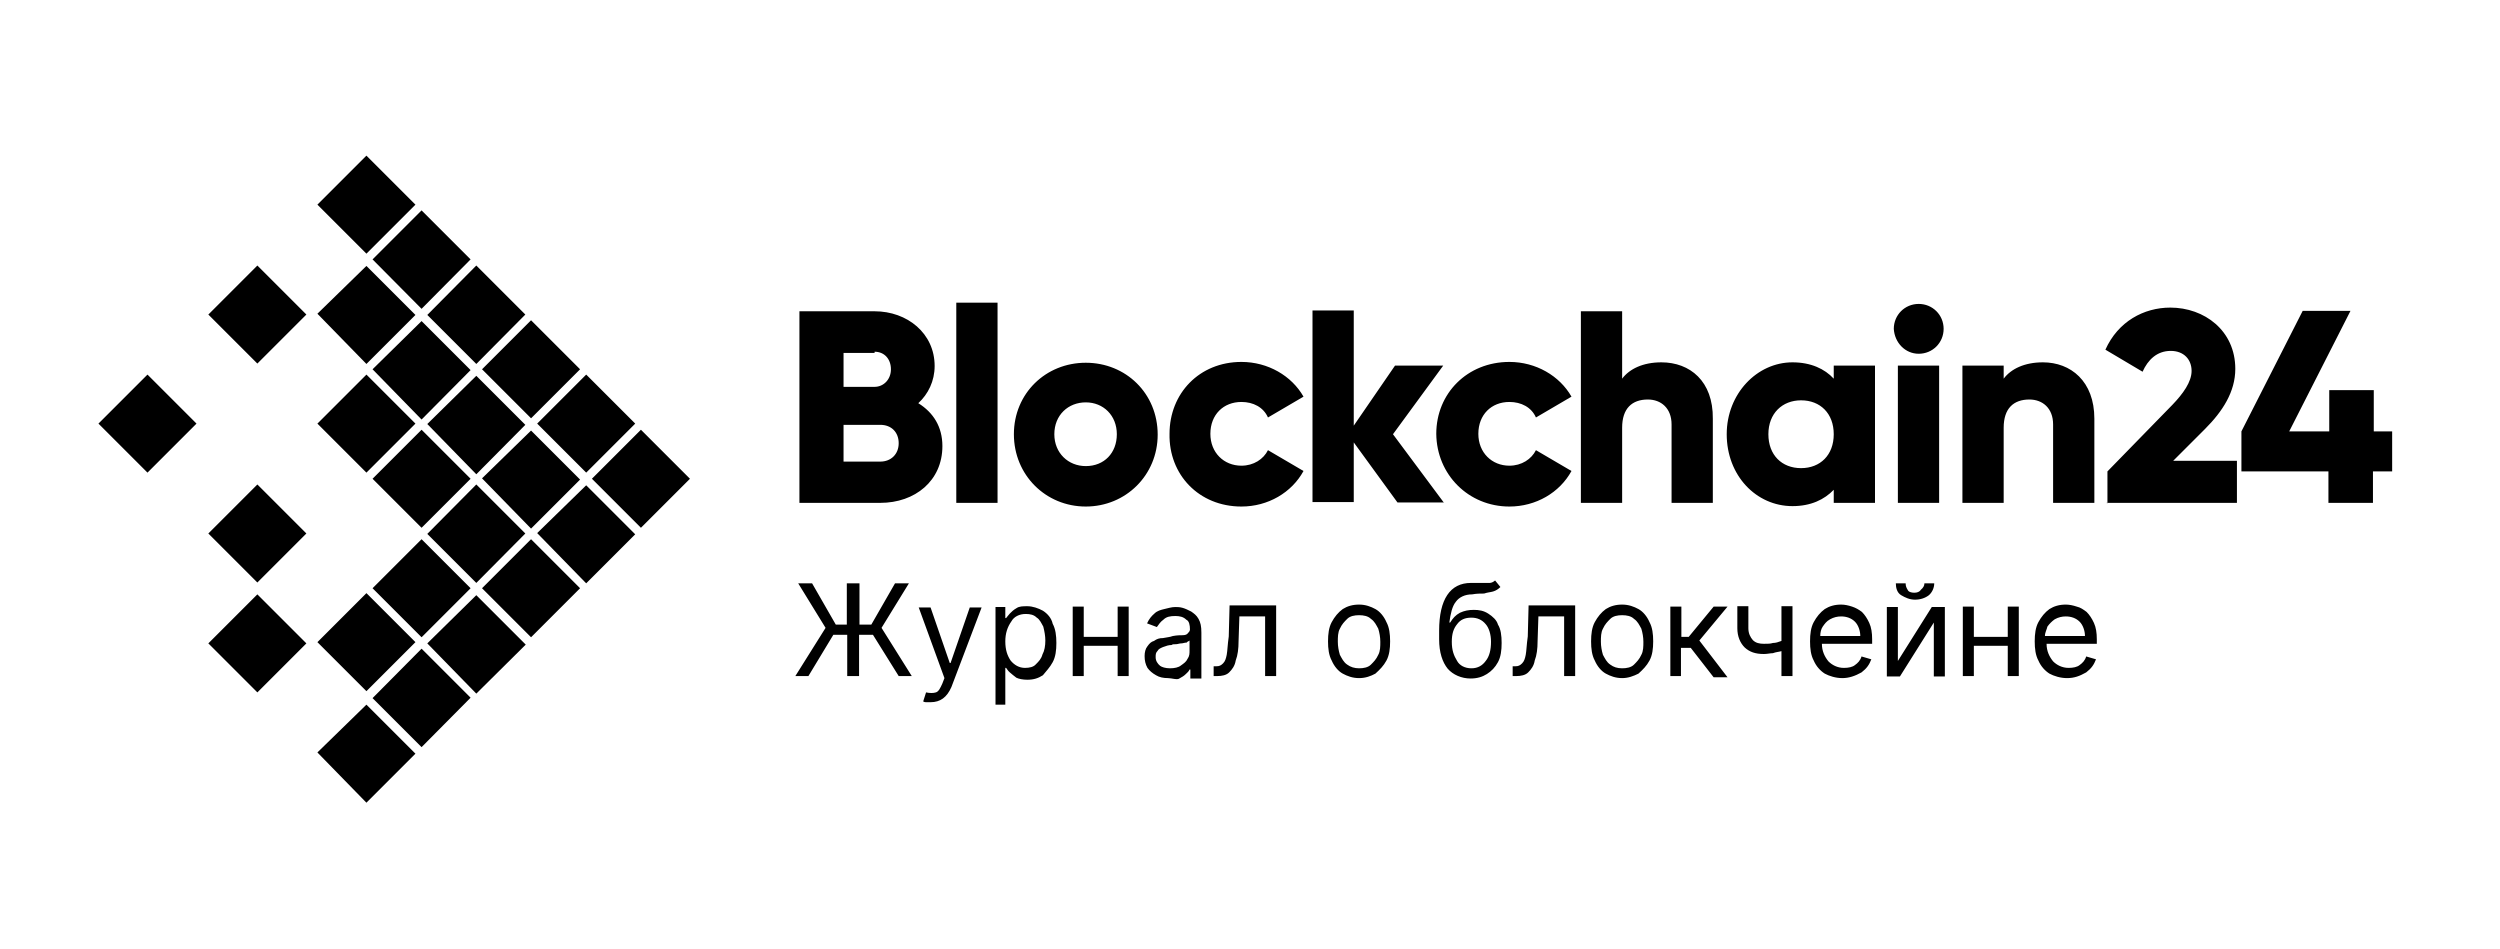 <?xml version="1.0" encoding="utf-8"?>
<!-- Generator: Adobe Illustrator 17.1.0, SVG Export Plug-In . SVG Version: 6.00 Build 0)  -->
<!DOCTYPE svg PUBLIC "-//W3C//DTD SVG 1.1//EN" "http://www.w3.org/Graphics/SVG/1.1/DTD/svg11.dtd">
<svg version="1.1" id="Layer_1" xmlns="http://www.w3.org/2000/svg" xmlns:xlink="http://www.w3.org/1999/xlink" x="0px" y="0px"
	 viewBox="0 559.6 612 232.4" enable-background="new 0 559.6 612 232.4" xml:space="preserve">
<g>
	<g>
		<g>
			<defs>
				<rect id="SVGID_1_" x="-25.2" y="559.6" width="657.5" height="237.1"/>
			</defs>
			<clipPath id="SVGID_2_">
				<use xlink:href="#SVGID_1_"  overflow="visible"/>
			</clipPath>
			<g clip-path="url(#SVGID_2_)">
				<path d="M89.7,732.1l12,12l-12,12l-12-12.3L89.7,732.1z"/>
				<path d="M103.2,718.4l12,12l-12,12.1l-12-12L103.2,718.4z"/>
				<path d="M116.6,705.3l12.1,12.1l-12.1,12l-12-12.3L116.6,705.3z"/>
				<path d="M130,691.6l12,12l-12,12l-12-12L130,691.6z"/>
				<path d="M143.5,678.4l12,12l-12,12l-12-12.3L143.5,678.4z"/>
				<path d="M156.9,664.8l12,12l-12,12l-12-12L156.9,664.8z"/>
				<path d="M130,665l12,12l-12,12l-12-12.3L130,665z"/>
				<path d="M143.5,651.3l12,12l-12,12l-12-12L143.5,651.3z"/>
				<path d="M116.6,651.6l12,12l-12,12.1l-12-12.3L116.6,651.6z"/>
				<path d="M116.6,678.2l12,12l-12,12.1l-12-12L116.6,678.2z"/>
				<path d="M103.2,691.6l12,12l-12,12l-12-12L103.2,691.6z"/>
				<path d="M89.7,704.8l12,12l-12,12l-12-12L89.7,704.8z"/>
				<path d="M103.2,664.8l12,12l-12,12l-12-12L103.2,664.8z"/>
				<path d="M130,638l12,12l-12,12l-12-12L130,638z"/>
				<path d="M103.2,638.2l12,12l-12,12.1l-12-12.3L103.2,638.2z"/>
				<path d="M89.7,651.3l12,12l-12,12l-12-12L89.7,651.3z"/>
				<path d="M116.6,624.6l12,12l-12,12.1l-12-12L116.6,624.6z"/>
				<path d="M89.7,624.7l12,12l-12,12l-12-12.3L89.7,624.7z"/>
				<path d="M63,624.6l12,12l-12,12l-12-12L63,624.6z"/>
				<path d="M63,705.1l12,12l-12,12l-12-12L63,705.1z"/>
				<path d="M63,678.2l12,12l-12,12l-12-12L63,678.2z"/>
				<path d="M36.1,651.3l12,12l-12,12l-12-12L36.1,651.3z"/>
				<path d="M103.2,611.1l12,12l-12,12.1l-12-12.1L103.2,611.1z"/>
				<path d="M89.7,597.7l12,12l-12,12l-12-12L89.7,597.7z"/>
				<path d="M224.8,658.3c2.4-2.2,4-5.4,4-9.1c0-8-6.7-13.4-14.7-13.4h-18.4v46.9h19.8c8.5,0,15.2-5.4,15.2-13.9
					C230.7,664.1,228.5,660.6,224.8,658.3z M214.1,645.7c2.4,0,4,1.8,4,4.3s-1.8,4.3-4,4.3h-7.6V646h7.6V645.7z M215.5,672.6h-9v-9
					h9c2.7,0,4.5,1.8,4.5,4.5C220,670.8,218.1,672.6,215.5,672.6z M234.1,682.7h10.1v-49h-10.1L234.1,682.7L234.1,682.7z
					 M265.8,683.6c9.8,0,17.6-7.7,17.6-17.6c0-10.1-7.8-17.6-17.6-17.6c-9.8,0-17.6,7.5-17.6,17.5S256,683.6,265.8,683.6z
					 M265.8,673.7c-4.3,0-7.7-3.2-7.7-7.8c0-4.7,3.4-7.8,7.7-7.8c4.3,0,7.6,3.2,7.6,7.8S270.3,673.7,265.8,673.7z M303.9,683.6
					c6.5,0,12.3-3.4,15.2-8.7l-8.7-5.1c-1.1,2.2-3.5,3.8-6.5,3.8c-4.3,0-7.6-3.2-7.6-7.8c0-4.7,3.2-7.8,7.6-7.8
					c2.9,0,5.4,1.3,6.5,3.8l8.7-5.1c-2.9-5.1-8.7-8.5-15.2-8.5c-10.3,0-17.6,7.7-17.6,17.6C286.1,675.8,293.5,683.6,303.9,683.6z
					 M353.5,682.7L341,665.9l12.3-16.8h-11.8l-10.1,14.7v-28.2h-10.1v46.9h10.1v-14.6l10.7,14.7H353.5z M369.5,683.6
					c6.5,0,12.3-3.4,15.2-8.7l-8.7-5.1c-1.1,2.2-3.5,3.8-6.5,3.8c-4.3,0-7.6-3.2-7.6-7.8c0-4.7,3.2-7.8,7.6-7.8
					c2.9,0,5.4,1.3,6.5,3.8l8.7-5.1c-2.9-5.1-8.7-8.5-15.2-8.5c-10.3,0-17.9,7.7-17.9,17.6C351.7,675.8,359.5,683.6,369.5,683.6z
					 M406.7,648.3c-4.5,0-7.8,1.6-9.6,4v-16.5H387v46.9h10.1v-18.4c0-4.7,2.4-6.9,6.3-6.9c3.2,0,5.8,2.1,5.8,6.1v19.2h10.1v-20.6
					C419.4,652.9,413.7,648.3,406.7,648.3z M448.9,649.1v3.2c-2.2-2.4-5.6-4-10.1-4c-8.7,0-16.1,7.7-16.1,17.6
					c0,10.1,7.2,17.6,16.1,17.6c4.5,0,7.8-1.6,10.1-4v3.2H459v-33.6H448.9z M440.9,674.2c-4.7,0-8-3.2-8-8.3s3.4-8.3,8-8.3
					c4.7,0,8,3.2,8,8.3S445.6,674.2,440.9,674.2z M469.7,646.2c3.4,0,6.1-2.7,6.1-6.1s-2.7-6.1-6.1-6.1c-3.4,0-6.1,2.7-6.1,6.1
					C463.8,643.5,466.4,646.2,469.7,646.2z M464.6,682.7h10.1v-33.6h-10.1V682.7z M500.1,648.3c-4.5,0-7.8,1.6-9.6,4v-3.2h-10.1
					v33.6h10.1v-18.4c0-4.7,2.4-6.9,6.3-6.9c3.2,0,5.8,2.1,5.8,6.1v19.2h10.1v-20.6C512.7,652.9,506.9,648.3,500.1,648.3z
					 M515.6,682.7h32v-10.3H532l7.8-7.8c4.3-4.3,7.4-9.1,7.4-14.7c0-9.4-7.6-15-15.9-15c-6.5,0-12.8,3.4-15.9,10.3l9.1,5.4
					c1.3-2.9,3.5-5.1,6.9-5.1c3.2,0,5.1,2.1,5.1,4.9c0,2.7-2.1,5.6-4.7,8.3l-15.9,16.3v7.8L515.6,682.7L515.6,682.7z M585.8,665.2
					h-4.7v-10.1h-10.9v10.1h-9.8l15-29.5h-11.7l-15,29.5v9.8H570v7.7h10.9V675h4.7v-9.8H585.8z"/>
				<path d="M210.4,702.4v10.1h2.9l5.8-10.1h3.4l-6.7,10.9l7.4,11.8h-3.2l-6.3-10.1h-3.4v10.1h-2.9V715H204l-6.1,10.1h-3.2l7.4-11.8
					l-6.7-10.9h3.4l5.8,10.1h2.7v-10.1C207.4,702.4,210.4,702.4,210.4,702.4z M227.8,731.5c-0.5,0-0.9,0-1.1,0
					c-0.5,0-0.7-0.2-0.7-0.2l0.7-2.2c0.9,0.2,1.8,0.2,2.4,0c0.7-0.2,1.1-1.1,1.6-2.2l0.5-1.3l-6.3-17.3h2.9l4.7,13.6h0.2l4.7-13.6
					h2.9l-7.4,19.5C231.8,730.3,230.2,731.5,227.8,731.5z M243.7,731.7v-23.5h2.4v2.7h0.2c0.2-0.2,0.5-0.7,0.9-1.1
					c0.5-0.5,0.9-0.9,1.6-1.3c0.7-0.5,1.6-0.5,2.7-0.5c1.3,0,2.7,0.5,3.8,1.1c1.1,0.7,2.1,1.8,2.4,3.2c0.7,1.3,0.9,2.9,0.9,4.7
					s-0.2,3.4-0.9,4.7c-0.7,1.3-1.6,2.2-2.4,3.2c-1.1,0.7-2.2,1.1-3.8,1.1c-1.1,0-2.1-0.2-2.7-0.5c-0.7-0.5-1.1-0.9-1.6-1.3
					c-0.5-0.4-0.7-0.9-0.9-1.1h-0.2v9h-2.4V731.7z M246.1,716.6c0,2.1,0.5,3.5,1.3,4.7c0.9,1.1,2.1,1.8,3.5,1.8
					c1.1,0,2.1-0.2,2.7-0.9c0.7-0.7,1.3-1.3,1.6-2.4c0.5-0.9,0.7-2.1,0.7-3.4c0-1.1-0.2-2.2-0.5-3.4c-0.5-0.9-0.9-1.8-1.6-2.2
					c-0.7-0.7-1.6-0.9-2.7-0.9c-1.6,0-2.9,0.7-3.5,1.8C246.6,713.1,246.1,714.7,246.1,716.6z M265.3,708.1v7.4h8.3v-7.4h2.7v17h-2.7
					v-7.4h-8.3v7.4h-2.7v-17H265.3z M285.9,725.6c-1.1,0-2.1-0.2-2.9-0.7c-0.9-0.5-1.6-1.1-2.1-1.8c-0.5-0.9-0.7-1.8-0.7-2.9
					c0-0.9,0.2-1.8,0.7-2.4c0.5-0.7,0.9-1.1,1.6-1.3c0.7-0.5,1.3-0.7,2.2-0.7c0.9-0.2,1.6-0.2,2.4-0.5c1.1-0.2,1.8-0.2,2.4-0.2
					c0.7,0,1.1-0.2,1.3-0.5c0.2-0.2,0.5-0.5,0.5-0.9l0,0c0-1.1-0.2-2.1-0.9-2.4c-0.7-0.7-1.6-0.9-2.7-0.9c-1.3,0-2.2,0.2-2.9,0.9
					c-0.7,0.5-1.1,1.1-1.6,1.8l-2.4-0.9c0.5-1.1,1.1-1.8,1.8-2.4c0.7-0.7,1.6-0.9,2.4-1.1c0.9-0.2,1.8-0.5,2.7-0.5
					c0.5,0,1.1,0,1.8,0.2c0.7,0.2,1.3,0.5,2.1,0.9c0.7,0.5,1.3,0.9,1.8,1.8c0.5,0.9,0.7,1.8,0.7,3.4v11.2h-2.7v-2.2h-0.2
					c-0.2,0.5-0.5,0.7-0.9,1.1c-0.5,0.5-0.9,0.7-1.6,1.1C288.2,726.1,286.8,725.6,285.9,725.6z M286.4,723.2c1.1,0,2.1-0.2,2.7-0.7
					c0.7-0.5,1.3-0.9,1.6-1.6c0.5-0.7,0.5-1.3,0.5-2.1v-2.4c-0.2,0.2-0.5,0.2-0.7,0.5c-0.5,0-0.9,0.2-1.3,0.2
					c-0.5,0-0.9,0.2-1.3,0.2c-0.5,0-0.9,0-1.1,0.2c-0.7,0-1.3,0.2-2.1,0.5c-0.7,0.3-1.1,0.5-1.3,0.9c-0.5,0.5-0.5,0.9-0.5,1.6
					c0,0.9,0.5,1.6,1.1,2.1C284.4,722.9,285.3,723.2,286.4,723.2z M297.1,725.1v-2.4h0.7c0.7,0,1.1-0.2,1.6-0.7
					c0.5-0.5,0.7-1.1,0.9-2.1c0.2-1.1,0.2-2.4,0.5-4.5l0.2-7.6h11.4v17.3h-2.7v-14.6h-6.3l-0.2,6.1c0,1.8-0.2,3.4-0.7,4.7
					c-0.2,1.3-0.9,2.2-1.6,2.9c-0.7,0.7-1.8,0.9-2.9,0.9L297.1,725.1L297.1,725.1z M332.7,725.6c-1.6,0-2.9-0.5-4-1.1
					s-2.1-1.8-2.7-3.2c-0.7-1.3-0.9-2.9-0.9-4.7c0-1.8,0.2-3.4,0.9-4.7c0.7-1.3,1.6-2.4,2.7-3.2c1.1-0.7,2.4-1.1,4-1.1
					c1.6,0,2.9,0.5,4,1.1s2.1,1.8,2.7,3.2c0.7,1.3,0.9,2.9,0.9,4.7c0,1.8-0.2,3.4-0.9,4.7c-0.7,1.3-1.6,2.2-2.7,3.2
					C335.6,725.1,334.3,725.6,332.7,725.6z M332.7,723.2c1.1,0,2.2-0.2,2.9-0.9c0.7-0.7,1.3-1.3,1.8-2.4c0.5-0.9,0.5-2.1,0.5-3.2
					s-0.2-2.2-0.5-3.2c-0.5-0.9-0.9-1.8-1.8-2.4c-0.7-0.7-1.8-0.9-2.9-0.9c-1.1,0-2.2,0.2-2.9,0.9c-0.7,0.7-1.3,1.3-1.8,2.4
					c-0.5,0.9-0.5,2.1-0.5,3.2s0.2,2.2,0.5,3.2c0.5,0.9,0.9,1.8,1.8,2.4C330.6,722.9,331.6,723.2,332.7,723.2z M366,701.7l1.3,1.6
					c-0.5,0.5-1.1,0.9-1.8,1.1s-1.3,0.2-2.2,0.5c-0.9,0-1.8,0-2.9,0.2c-1.8,0-3.2,0.7-4,1.8c-0.9,1.1-1.3,2.9-1.6,5.1h0.2
					c0.7-1.1,1.3-1.8,2.4-2.4c1.1-0.5,2.1-0.7,3.4-0.7s2.4,0.2,3.5,0.9c1.1,0.7,2.1,1.6,2.4,2.7c0.7,1.1,0.9,2.7,0.9,4.5
					s-0.2,3.4-0.9,4.7c-0.7,1.3-1.6,2.2-2.7,2.9c-1.1,0.7-2.4,1.1-4,1.1c-2.2,0-4.3-0.9-5.6-2.4c-1.3-1.6-2.1-4-2.1-7.2V714
					c0-7.7,2.7-11.7,7.8-11.7c0.5,0,0.7,0,0.9,0c0.2,0,0.7,0,0.9,0c0.9,0,1.6,0,2.2,0C365.1,702.4,365.5,702.1,366,701.7z
					 M360.2,723.2c1.6,0,2.7-0.7,3.5-1.8c0.9-1.1,1.3-2.7,1.3-4.7c0-1.8-0.5-3.4-1.3-4.3c-0.9-1.1-2.1-1.6-3.5-1.6
					c-1.6,0-2.7,0.5-3.5,1.6c-0.9,1.1-1.3,2.4-1.3,4.3c0,2.1,0.5,3.4,1.3,4.7C357.3,722.5,358.6,723.2,360.2,723.2z M370.3,725.1
					v-2.4h0.7c0.7,0,1.1-0.2,1.6-0.7c0.5-0.5,0.7-1.1,0.9-2.1c0.2-1.1,0.2-2.4,0.5-4.5l0.2-7.6h11.4v17.3h-2.7v-14.6h-6.3l-0.2,6.1
					c0,1.8-0.2,3.4-0.7,4.7c-0.2,1.3-0.9,2.2-1.6,2.9c-0.7,0.7-1.8,0.9-2.9,0.9L370.3,725.1L370.3,725.1z M397.1,725.6
					c-1.6,0-2.9-0.5-4-1.1s-2.1-1.8-2.7-3.2c-0.7-1.3-0.9-2.9-0.9-4.7c0-1.8,0.2-3.4,0.9-4.7c0.7-1.3,1.6-2.4,2.7-3.2
					c1.1-0.7,2.4-1.1,4-1.1s2.9,0.5,4,1.1s2.1,1.8,2.7,3.2c0.7,1.3,0.9,2.9,0.9,4.7c0,1.8-0.2,3.4-0.9,4.7c-0.7,1.3-1.6,2.2-2.7,3.2
					C399.9,725.1,398.6,725.6,397.1,725.6z M397.1,723.2c1.1,0,2.2-0.2,2.9-0.9c0.7-0.7,1.3-1.3,1.8-2.4c0.5-0.9,0.5-2.1,0.5-3.2
					s-0.2-2.2-0.5-3.2c-0.5-0.9-0.9-1.8-1.8-2.4c-0.7-0.7-1.8-0.9-2.9-0.9c-1.1,0-2.2,0.2-2.9,0.9c-0.7,0.7-1.3,1.3-1.8,2.4
					c-0.5,0.9-0.5,2.1-0.5,3.2s0.2,2.2,0.5,3.2c0.5,0.9,0.9,1.8,1.8,2.4C395,722.9,395.9,723.2,397.1,723.2z M408.9,725.1v-17h2.7
					v7.4h1.8l6.1-7.4h3.4l-6.9,8.3l6.9,9h-3.4l-5.6-7.2h-2.4v6.9L408.9,725.1L408.9,725.1z M438.8,708.1v17h-2.7v-6.1
					c-0.7,0.2-1.3,0.2-2.1,0.5c-0.7,0-1.3,0.2-2.2,0.2c-2.1,0-3.5-0.5-4.7-1.6c-1.1-1.1-1.8-2.7-1.8-4.7v-5.4h2.7v5.4
					c0,1.3,0.5,2.2,1.1,2.9c0.7,0.7,1.6,0.9,2.7,0.9c0.9,0,1.6,0,2.2-0.2c0.7,0,1.3-0.2,2.1-0.5V708h2.7L438.8,708.1L438.8,708.1z
					 M451,725.6c-1.6,0-3.2-0.5-4.3-1.1c-1.1-0.7-2.1-1.8-2.7-3.2c-0.7-1.3-0.9-2.9-0.9-4.7c0-1.8,0.2-3.4,0.9-4.7
					c0.7-1.3,1.6-2.4,2.7-3.2c1.1-0.7,2.4-1.1,4-1.1c0.9,0,1.8,0.2,2.7,0.5c0.9,0.3,1.6,0.7,2.4,1.3c0.7,0.7,1.3,1.6,1.8,2.7
					s0.7,2.4,0.7,4v1.1h-12.3c0,1.8,0.7,3.2,1.6,4.3c0.9,0.9,2.2,1.6,3.8,1.6c1.1,0,2.1-0.2,2.7-0.7c0.7-0.5,1.3-1.1,1.6-2.1
					l2.4,0.7c-0.5,1.3-1.1,2.2-2.4,3.2C454.1,725.1,452.6,725.6,451,725.6z M445.6,715.3h9.8c0-1.3-0.5-2.7-1.3-3.5
					c-0.9-0.9-2.1-1.3-3.4-1.3c-0.9,0-1.8,0.2-2.7,0.7c-0.9,0.5-1.3,1.1-1.8,1.8C445.8,713.6,445.6,714.4,445.6,715.3z M464.6,721.4
					l8.3-13.2h3.2v17h-2.7v-13.2l-8.3,13.2h-3.2v-17h2.7V721.4z M471.1,702.4h2.4c0,1.1-0.5,2.2-1.3,2.9c-0.9,0.7-2.1,1.1-3.4,1.1
					s-2.4-0.5-3.4-1.1s-1.3-1.8-1.3-2.9h2.4c0,0.7,0.2,1.1,0.5,1.6c0.2,0.5,0.9,0.7,1.6,0.7c0.7,0,1.3-0.2,1.6-0.7
					C470.8,703.5,471.1,703,471.1,702.4z M483.2,708.1v7.4h8.3v-7.4h2.7v17h-2.7v-7.4h-8.3v7.4h-2.7v-17H483.2z M506,725.6
					c-1.6,0-3.2-0.5-4.3-1.1c-1.1-0.7-2.1-1.8-2.7-3.2c-0.7-1.3-0.9-2.9-0.9-4.7c0-1.8,0.2-3.4,0.9-4.7c0.7-1.3,1.6-2.4,2.7-3.2
					c1.1-0.7,2.4-1.1,4-1.1c0.9,0,1.8,0.2,2.7,0.5c0.9,0.2,1.6,0.7,2.4,1.3c0.7,0.7,1.3,1.6,1.8,2.7c0.5,1.1,0.7,2.4,0.7,4v1.1H501
					c0,1.8,0.7,3.2,1.6,4.3c0.9,0.9,2.2,1.6,3.8,1.6c1.1,0,2.1-0.2,2.7-0.7c0.7-0.5,1.3-1.1,1.6-2.1l2.4,0.7
					c-0.5,1.3-1.1,2.2-2.4,3.2C509.1,725.1,507.8,725.6,506,725.6z M500.6,715.3h9.8c0-1.3-0.5-2.7-1.3-3.5
					c-0.9-0.9-2.1-1.3-3.4-1.3c-0.9,0-1.8,0.2-2.7,0.7c-0.7,0.5-1.3,1.1-1.8,1.8C501.1,713.6,500.6,714.4,500.6,715.3z"/>
			</g>
		</g>
	</g>
</g>
</svg>
